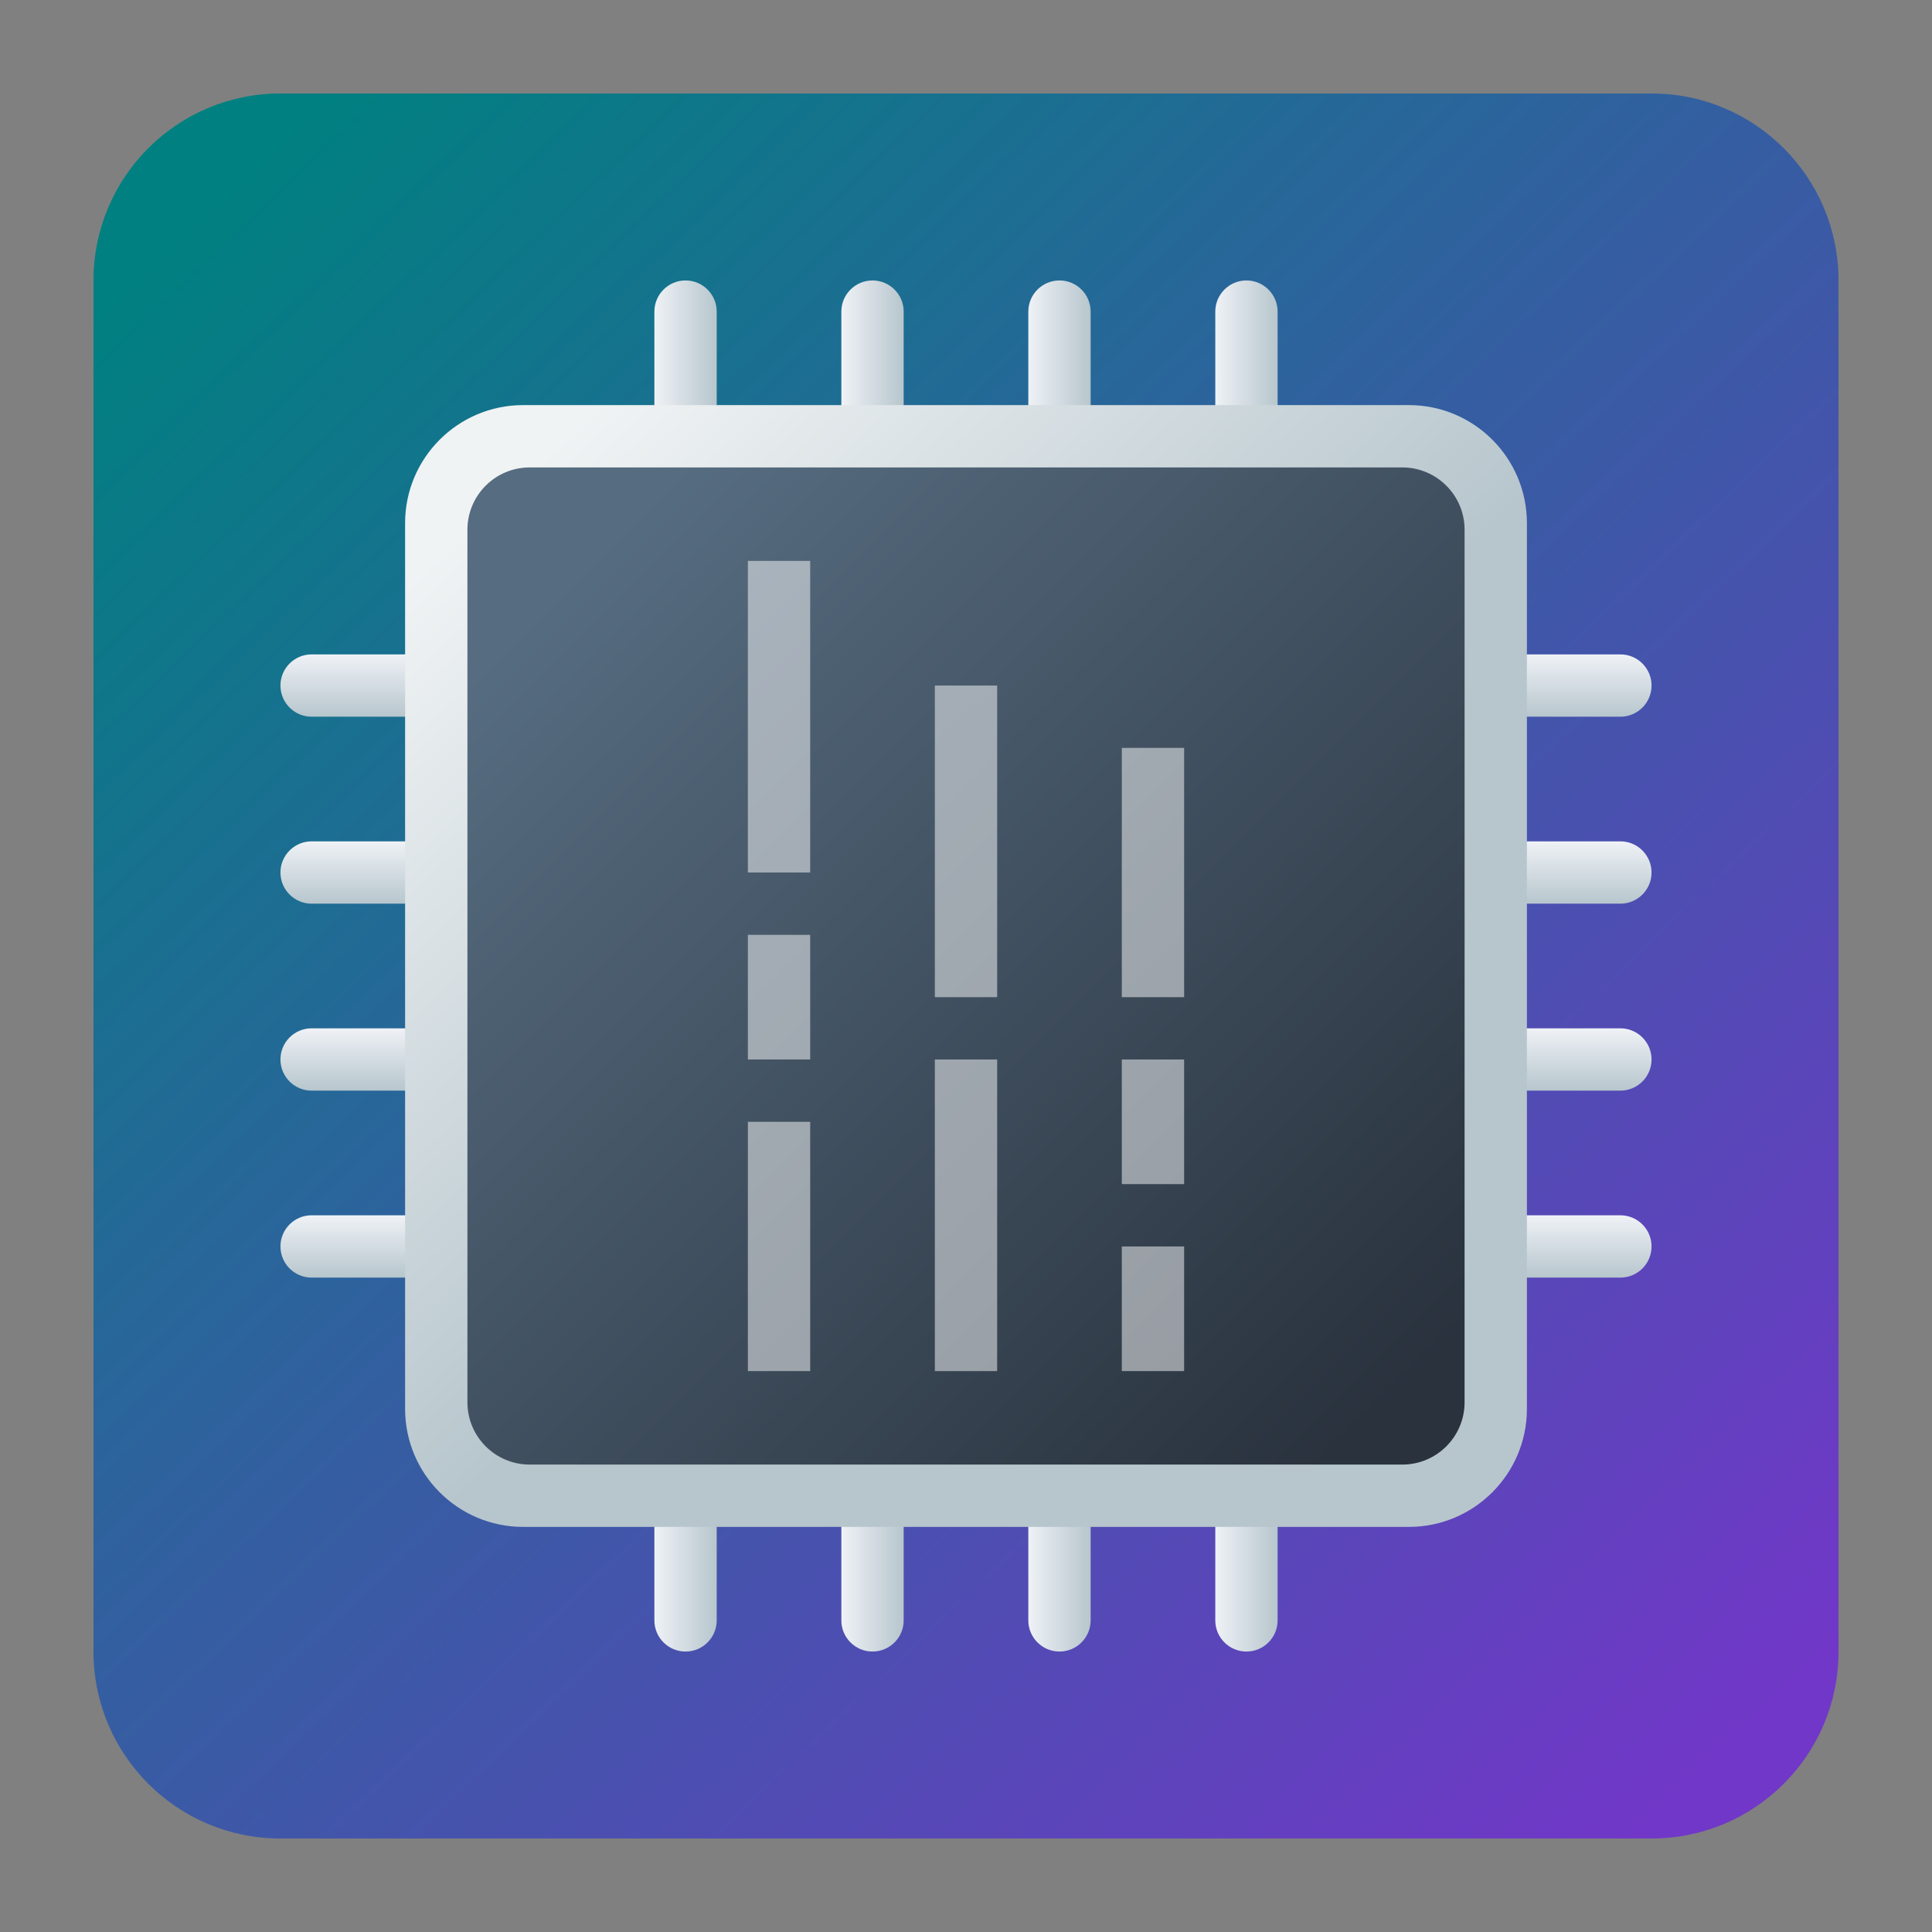 <?xml version="1.0" encoding="UTF-8" standalone="no"?>
<!-- Created with Inkscape (http://www.inkscape.org/) -->

<svg
   width="62"
   height="62"
   viewBox="0 0 62 62"
   version="1.1"
   id="svg1"
   inkscape:version="1.4 (e7c3feb100, 2024-10-09)"
   sodipodi:docname="application-x-firmware.svg"
   xmlns:inkscape="http://www.inkscape.org/namespaces/inkscape"
   xmlns:sodipodi="http://sodipodi.sourceforge.net/DTD/sodipodi-0.dtd"
   xmlns:xlink="http://www.w3.org/1999/xlink"
   xmlns="http://www.w3.org/2000/svg"
   xmlns:svg="http://www.w3.org/2000/svg">
  <rect x="0" y="0" width="62" height="62" fill="#808080" stroke="none"/>
  <sodipodi:namedview
     id="namedview1"
     pagecolor="#ffffff"
     bordercolor="#000000"
     borderopacity="0.25"
     inkscape:showpageshadow="2"
     inkscape:pageopacity="0.0"
     inkscape:pagecheckerboard="0"
     inkscape:deskcolor="#d1d1d1"
     inkscape:document-units="px"
     inkscape:zoom="10.74725"
     inkscape:cx="20.702971"
     inkscape:cy="33.403894"
     inkscape:window-width="1920"
     inkscape:window-height="994"
     inkscape:window-x="0"
     inkscape:window-y="0"
     inkscape:window-maximized="1"
     inkscape:current-layer="layer1" />
  <defs
     id="defs1">
    <linearGradient
       id="linearGradient6"
       inkscape:collect="always">
      <stop
         style="stop-color:#f0f3f4;stop-opacity:1;"
         offset="0"
         id="stop6" />
      <stop
         style="stop-color:#b7c6cd;stop-opacity:1;"
         offset="0.484"
         id="stop8" />
      <stop
         style="stop-color:#b7c6cd;stop-opacity:1;"
         offset="1"
         id="stop7" />
    </linearGradient>
    <linearGradient
       id="linearGradient3"
       inkscape:collect="always">
      <stop
         style="stop-color:#008080;stop-opacity:1"
         offset="0"
         id="stop3" />
      <stop
         style="stop-color:#7137c8;stop-opacity:1"
         offset="1"
         id="stop4" />
    </linearGradient>
    <linearGradient
       id="linearGradient1"
       inkscape:collect="always">
      <stop
         style="stop-color:#566c80;stop-opacity:1;"
         offset="0"
         id="stop1" />
      <stop
         style="stop-color:#29323d;stop-opacity:1;"
         offset="1"
         id="stop2" />
    </linearGradient>
    <radialGradient
       id="paint664_radial_890_11"
       cx="0"
       cy="0"
       r="1"
       gradientUnits="userSpaceOnUse"
       gradientTransform="matrix(-16,-10,10,-16,583,171)">
      <stop
         offset="0.421"
         stop-color="#B7C6CD"
         id="stop2071" />
      <stop
         offset="1"
         stop-color="#EFF2F6"
         id="stop2072" />
    </radialGradient>
    <linearGradient
       id="paint665_linear_890_11"
       x1="605"
       y1="180"
       x2="601.466"
       y2="162.723"
       gradientUnits="userSpaceOnUse">
      <stop
         stop-color="#5200FF"
         id="stop2073" />
      <stop
         offset="1"
         stop-color="#0085FF"
         id="stop2074" />
    </linearGradient>
    <linearGradient
       id="paint666_linear_890_11"
       x1="567"
       y1="181"
       x2="562.118"
       y2="174.183"
       gradientUnits="userSpaceOnUse">
      <stop
         stop-color="#5200FF"
         id="stop2075" />
      <stop
         offset="0.67"
         stop-color="#0085FF"
         id="stop2076" />
    </linearGradient>
    <linearGradient
       id="paint667_linear_890_11"
       x1="605"
       y1="180"
       x2="597.32"
       y2="174.24"
       gradientUnits="userSpaceOnUse">
      <stop
         stop-color="#5200FF"
         id="stop2077" />
      <stop
         offset="1"
         stop-color="#0085FF"
         id="stop2078" />
    </linearGradient>
    <linearGradient
       id="paint668_linear_890_11"
       x1="567"
       y1="180"
       x2="561.24"
       y2="172.32"
       gradientUnits="userSpaceOnUse">
      <stop
         stop-color="#5200FF"
         id="stop2079" />
      <stop
         offset="1"
         stop-color="#0085FF"
         id="stop2080" />
    </linearGradient>
    <linearGradient
       id="paint669_linear_890_11"
       x1="607"
       y1="179"
       x2="602.506"
       y2="171.809"
       gradientUnits="userSpaceOnUse">
      <stop
         stop-color="#5200FF"
         id="stop2081" />
      <stop
         offset="1"
         stop-color="#0085FF"
         id="stop2082" />
    </linearGradient>
    <linearGradient
       id="paint670_linear_890_11"
       x1="607"
       y1="217"
       x2="568.826"
       y2="170.016"
       gradientUnits="userSpaceOnUse">
      <stop
         stop-color="#5200FF"
         id="stop2083" />
      <stop
         offset="1"
         stop-color="#0085FF"
         id="stop2084" />
    </linearGradient>
    <radialGradient
       id="paint671_radial_890_11"
       cx="0"
       cy="0"
       r="1"
       gradientUnits="userSpaceOnUse"
       gradientTransform="matrix(0,20,-16,0,583,187)">
      <stop
         offset="0.87"
         stop-color="#EFF2F6"
         id="stop2085" />
      <stop
         offset="1"
         stop-color="#B7C6CD"
         id="stop2086" />
    </radialGradient>
    <linearGradient
       id="paint65_linear_890_11"
       x1="83"
       y1="975"
       x2="83"
       y2="1017"
       gradientUnits="userSpaceOnUse"
       gradientTransform="matrix(0.466,0,0,0.476,-27.135,-462.309)">
      <stop
         stop-color="#EFF2F6"
         id="stop872"
         offset="0"
         style="stop-color:#51697b;stop-opacity:1;" />
      <stop
         offset="1"
         stop-color="#B7C6CD"
         id="stop873"
         style="stop-color:#3d4f5c;stop-opacity:1;" />
    </linearGradient>
    <linearGradient
       id="paint574_linear_890_11"
       x1="711"
       y1="309"
       x2="710.431"
       y2="301.041"
       gradientUnits="userSpaceOnUse"
       gradientTransform="matrix(0.366,0,0,0.357,-238.182,-91.845)">
      <stop
         stop-color="#2E2E41"
         id="stop1891"
         offset="0"
         style="stop-color:#33404c;stop-opacity:1;" />
      <stop
         offset="1"
         stop-color="#566C80"
         id="stop1892"
         style="stop-color:#6a839a;stop-opacity:1;" />
    </linearGradient>
    <linearGradient
       id="paint575_linear_890_11"
       x1="711.067"
       y1="273.835"
       x2="710.261"
       y2="284.309"
       gradientUnits="userSpaceOnUse"
       gradientTransform="matrix(-0.366,0,0,-0.357,261.278,105.839)"
       xlink:href="#paint574_linear_890_11">
      <stop
         stop-color="#2E2E41"
         id="stop1893"
         offset="0"
         style="stop-color:#313d48;stop-opacity:1;" />
      <stop
         offset="1"
         stop-color="#566C80"
         id="stop1894"
         style="stop-color:#70889f;stop-opacity:1;" />
    </linearGradient>
    <linearGradient
       id="paint431_linear_890_11"
       x1="213"
       y1="517"
       x2="157"
       y2="461"
       gradientUnits="userSpaceOnUse">
      <stop
         offset="0.405"
         stop-color="#5200FF"
         id="stop1604" />
      <stop
         offset="1"
         stop-color="#0085FF"
         id="stop1605" />
    </linearGradient>
    <linearGradient
       id="paint432_linear_890_11"
       x1="175"
       y1="489"
       x2="177"
       y2="489"
       gradientUnits="userSpaceOnUse">
      <stop
         stop-color="#EFF2F6"
         id="stop1606" />
      <stop
         offset="1"
         stop-color="#B7C6CD"
         id="stop1607" />
    </linearGradient>
    <linearGradient
       id="paint434_linear_890_11"
       x1="181"
       y1="489"
       x2="183"
       y2="489"
       gradientUnits="userSpaceOnUse">
      <stop
         stop-color="#EFF2F6"
         id="stop1610" />
      <stop
         offset="1"
         stop-color="#B7C6CD"
         id="stop1611" />
    </linearGradient>
    <linearGradient
       id="paint436_linear_890_11"
       x1="187"
       y1="489"
       x2="189"
       y2="489"
       gradientUnits="userSpaceOnUse">
      <stop
         stop-color="#EFF2F6"
         id="stop1614" />
      <stop
         offset="1"
         stop-color="#B7C6CD"
         id="stop1615" />
    </linearGradient>
    <linearGradient
       id="paint438_linear_890_11"
       x1="193"
       y1="489"
       x2="195"
       y2="489"
       gradientUnits="userSpaceOnUse">
      <stop
         stop-color="#EFF2F6"
         id="stop1618" />
      <stop
         offset="1"
         stop-color="#B7C6CD"
         id="stop1619" />
    </linearGradient>
    <linearGradient
       id="paint440_linear_890_11"
       x1="185"
       y1="479"
       x2="185"
       y2="481"
       gradientUnits="userSpaceOnUse">
      <stop
         stop-color="#EFF2F6"
         id="stop1622" />
      <stop
         offset="1"
         stop-color="#B7C6CD"
         id="stop1623" />
    </linearGradient>
    <linearGradient
       id="paint442_linear_890_11"
       x1="185"
       y1="485"
       x2="185"
       y2="487"
       gradientUnits="userSpaceOnUse">
      <stop
         stop-color="#EFF2F6"
         id="stop1626" />
      <stop
         offset="1"
         stop-color="#B7C6CD"
         id="stop1627" />
    </linearGradient>
    <linearGradient
       id="paint444_linear_890_11"
       x1="185"
       y1="491"
       x2="185"
       y2="493"
       gradientUnits="userSpaceOnUse">
      <stop
         stop-color="#EFF2F6"
         id="stop1630" />
      <stop
         offset="1"
         stop-color="#B7C6CD"
         id="stop1631" />
    </linearGradient>
    <linearGradient
       id="paint446_linear_890_11"
       x1="185"
       y1="497"
       x2="185"
       y2="499"
       gradientUnits="userSpaceOnUse">
      <stop
         stop-color="#EFF2F6"
         id="stop1634" />
      <stop
         offset="1"
         stop-color="#B7C6CD"
         id="stop1635" />
    </linearGradient>
    <linearGradient
       id="paint448_linear_890_11"
       x1="167"
       y1="471"
       x2="203"
       y2="507"
       gradientUnits="userSpaceOnUse">
      <stop
         stop-color="#EFF2F6"
         id="stop1638" />
      <stop
         offset="0.493"
         stop-color="#B7C6CD"
         id="stop1639" />
    </linearGradient>
    <linearGradient
       id="paint449_linear_890_11"
       x1="201"
       y1="505"
       x2="169"
       y2="473"
       gradientUnits="userSpaceOnUse">
      <stop
         offset="0.389"
         stop-color="#2E2E41"
         id="stop1640" />
      <stop
         offset="1"
         stop-color="#566C80"
         id="stop1641" />
    </linearGradient>
    <linearGradient
       id="paint450_linear_890_11"
       x1="177"
       y1="481"
       x2="193"
       y2="497"
       gradientUnits="userSpaceOnUse">
      <stop
         offset="0.184"
         stop-color="#566C80"
         id="stop1642" />
      <stop
         offset="0.912"
         stop-color="#2E2E41"
         id="stop1643" />
    </linearGradient>
    <linearGradient
       inkscape:collect="always"
       xlink:href="#paint432_linear_890_11"
       id="linearGradient5"
       gradientUnits="userSpaceOnUse"
       x1="175"
       y1="489"
       x2="177"
       y2="489" />
    <linearGradient
       inkscape:collect="always"
       xlink:href="#paint432_linear_890_11"
       id="linearGradient8"
       gradientUnits="userSpaceOnUse"
       x1="175"
       y1="489"
       x2="177"
       y2="489" />
    <linearGradient
       inkscape:collect="always"
       xlink:href="#paint434_linear_890_11"
       id="linearGradient9"
       gradientUnits="userSpaceOnUse"
       x1="181"
       y1="489"
       x2="183"
       y2="489" />
    <linearGradient
       inkscape:collect="always"
       xlink:href="#paint434_linear_890_11"
       id="linearGradient10"
       gradientUnits="userSpaceOnUse"
       x1="181"
       y1="489"
       x2="183"
       y2="489" />
    <linearGradient
       inkscape:collect="always"
       xlink:href="#paint436_linear_890_11"
       id="linearGradient11"
       gradientUnits="userSpaceOnUse"
       x1="187"
       y1="489"
       x2="189"
       y2="489" />
    <linearGradient
       inkscape:collect="always"
       xlink:href="#paint436_linear_890_11"
       id="linearGradient12"
       gradientUnits="userSpaceOnUse"
       x1="187"
       y1="489"
       x2="189"
       y2="489" />
    <linearGradient
       inkscape:collect="always"
       xlink:href="#paint438_linear_890_11"
       id="linearGradient13"
       gradientUnits="userSpaceOnUse"
       x1="193"
       y1="489"
       x2="195"
       y2="489" />
    <linearGradient
       inkscape:collect="always"
       xlink:href="#paint438_linear_890_11"
       id="linearGradient14"
       gradientUnits="userSpaceOnUse"
       x1="193"
       y1="489"
       x2="195"
       y2="489" />
    <linearGradient
       inkscape:collect="always"
       xlink:href="#paint440_linear_890_11"
       id="linearGradient15"
       gradientUnits="userSpaceOnUse"
       x1="185"
       y1="479"
       x2="185"
       y2="481" />
    <linearGradient
       inkscape:collect="always"
       xlink:href="#paint440_linear_890_11"
       id="linearGradient16"
       gradientUnits="userSpaceOnUse"
       x1="185"
       y1="479"
       x2="185"
       y2="481" />
    <linearGradient
       inkscape:collect="always"
       xlink:href="#paint442_linear_890_11"
       id="linearGradient17"
       gradientUnits="userSpaceOnUse"
       x1="185"
       y1="485"
       x2="185"
       y2="487" />
    <linearGradient
       inkscape:collect="always"
       xlink:href="#paint442_linear_890_11"
       id="linearGradient18"
       gradientUnits="userSpaceOnUse"
       x1="185"
       y1="485"
       x2="185"
       y2="487" />
    <linearGradient
       inkscape:collect="always"
       xlink:href="#paint444_linear_890_11"
       id="linearGradient19"
       gradientUnits="userSpaceOnUse"
       x1="185"
       y1="491"
       x2="185"
       y2="493" />
    <linearGradient
       inkscape:collect="always"
       xlink:href="#paint444_linear_890_11"
       id="linearGradient20"
       gradientUnits="userSpaceOnUse"
       x1="185"
       y1="491"
       x2="185"
       y2="493" />
    <linearGradient
       inkscape:collect="always"
       xlink:href="#paint446_linear_890_11"
       id="linearGradient21"
       gradientUnits="userSpaceOnUse"
       x1="185"
       y1="497"
       x2="185"
       y2="499" />
    <linearGradient
       inkscape:collect="always"
       xlink:href="#paint446_linear_890_11"
       id="linearGradient22"
       gradientUnits="userSpaceOnUse"
       x1="185"
       y1="497"
       x2="185"
       y2="499" />
    <linearGradient
       inkscape:collect="always"
       xlink:href="#linearGradient1"
       id="linearGradient2"
       x1="172.4"
       y1="476.4"
       x2="198.785"
       y2="502.808"
       gradientUnits="userSpaceOnUse" />
    <linearGradient
       inkscape:collect="always"
       xlink:href="#linearGradient3"
       id="linearGradient4"
       x1="161.559"
       y1="463.468"
       x2="209.874"
       y2="514.011"
       gradientUnits="userSpaceOnUse" />
    <linearGradient
       inkscape:collect="always"
       xlink:href="#linearGradient6"
       id="linearGradient7"
       x1="171"
       y1="473"
       x2="203"
       y2="507"
       gradientUnits="userSpaceOnUse" />
  </defs>
  <g
     inkscape:label="Layer 1"
     inkscape:groupmode="layer"
     id="layer1">
    <g
       id="g1"
       transform="translate(2,2)">
      <g
         id="g2274"
         transform="translate(-156,-460)">
        <g
           id="g2273">
          <path
             d="m 157,467 c 0,-3.314 2.686,-6 6,-6 h 44 c 3.314,0 6,2.686 6,6 v 44 c 0,3.314 -2.686,6 -6,6 h -44 c -3.314,0 -6,-2.686 -6,-6 z"
             id="path421"
             style="fill:url(#linearGradient4)" />
          <path
             d="m 176,467 c -0.552,0 -1,0.448 -1,1 v 4 c 0,0.552 0.448,1 1,1 0.552,0 1,-0.448 1,-1 v -4 c 0,-0.552 -0.448,-1 -1,-1 z"
             fill="url(#paint432_linear_890_11)"
             id="path422"
             style="fill:url(#linearGradient5)" />
          <path
             d="m 176,505 c -0.552,0 -1,0.448 -1,1 v 4 c 0,0.552 0.448,1 1,1 0.552,0 1,-0.448 1,-1 v -4 c 0,-0.552 -0.448,-1 -1,-1 z"
             fill="url(#paint433_linear_890_11)"
             id="path423"
             style="fill:url(#linearGradient8)" />
          <path
             d="m 182,467 c -0.552,0 -1,0.448 -1,1 v 4 c 0,0.552 0.448,1 1,1 0.552,0 1,-0.448 1,-1 v -4 c 0,-0.552 -0.448,-1 -1,-1 z"
             fill="url(#paint434_linear_890_11)"
             id="path424"
             style="fill:url(#linearGradient9)" />
          <path
             d="m 182,505 c -0.552,0 -1,0.448 -1,1 v 4 c 0,0.552 0.448,1 1,1 0.552,0 1,-0.448 1,-1 v -4 c 0,-0.552 -0.448,-1 -1,-1 z"
             fill="url(#paint435_linear_890_11)"
             id="path425"
             style="fill:url(#linearGradient10)" />
          <path
             d="m 188,467 c -0.552,0 -1,0.448 -1,1 v 4 c 0,0.552 0.448,1 1,1 0.552,0 1,-0.448 1,-1 v -4 c 0,-0.552 -0.448,-1 -1,-1 z"
             fill="url(#paint436_linear_890_11)"
             id="path426"
             style="fill:url(#linearGradient11)" />
          <path
             d="m 188,505 c -0.552,0 -1,0.448 -1,1 v 4 c 0,0.552 0.448,1 1,1 0.552,0 1,-0.448 1,-1 v -4 c 0,-0.552 -0.448,-1 -1,-1 z"
             fill="url(#paint437_linear_890_11)"
             id="path427"
             style="fill:url(#linearGradient12)" />
          <path
             d="m 194,467 c -0.552,0 -1,0.448 -1,1 v 4 c 0,0.552 0.448,1 1,1 0.552,0 1,-0.448 1,-1 v -4 c 0,-0.552 -0.448,-1 -1,-1 z"
             fill="url(#paint438_linear_890_11)"
             id="path428"
             style="fill:url(#linearGradient13)" />
          <path
             d="m 194,505 c -0.552,0 -1,0.448 -1,1 v 4 c 0,0.552 0.448,1 1,1 0.552,0 1,-0.448 1,-1 v -4 c 0,-0.552 -0.448,-1 -1,-1 z"
             fill="url(#paint439_linear_890_11)"
             id="path429"
             style="fill:url(#linearGradient14)" />
          <path
             d="m 207,480 c 0,-0.552 -0.448,-1 -1,-1 h -4 c -0.552,0 -1,0.448 -1,1 0,0.552 0.448,1 1,1 h 4 c 0.552,0 1,-0.448 1,-1 z"
             fill="url(#paint440_linear_890_11)"
             id="path430"
             style="fill:url(#linearGradient15)" />
          <path
             d="m 169,480 c 0,-0.552 -0.448,-1 -1,-1 h -4 c -0.552,0 -1,0.448 -1,1 0,0.552 0.448,1 1,1 h 4 c 0.552,0 1,-0.448 1,-1 z"
             fill="url(#paint441_linear_890_11)"
             id="path431"
             style="fill:url(#linearGradient16)" />
          <path
             d="m 207,486 c 0,-0.552 -0.448,-1 -1,-1 h -4 c -0.552,0 -1,0.448 -1,1 0,0.552 0.448,1 1,1 h 4 c 0.552,0 1,-0.448 1,-1 z"
             fill="url(#paint442_linear_890_11)"
             id="path432"
             style="fill:url(#linearGradient17)" />
          <path
             d="m 169,486 c 0,-0.552 -0.448,-1 -1,-1 h -4 c -0.552,0 -1,0.448 -1,1 0,0.552 0.448,1 1,1 h 4 c 0.552,0 1,-0.448 1,-1 z"
             fill="url(#paint443_linear_890_11)"
             id="path433"
             style="fill:url(#linearGradient18)" />
          <path
             d="m 207,492 c 0,-0.552 -0.448,-1 -1,-1 h -4 c -0.552,0 -1,0.448 -1,1 0,0.552 0.448,1 1,1 h 4 c 0.552,0 1,-0.448 1,-1 z"
             fill="url(#paint444_linear_890_11)"
             id="path434"
             style="fill:url(#linearGradient19)" />
          <path
             d="m 169,492 c 0,-0.552 -0.448,-1 -1,-1 h -4 c -0.552,0 -1,0.448 -1,1 0,0.552 0.448,1 1,1 h 4 c 0.552,0 1,-0.448 1,-1 z"
             fill="url(#paint445_linear_890_11)"
             id="path435"
             style="fill:url(#linearGradient20)" />
          <path
             d="m 207,498 c 0,-0.552 -0.448,-1 -1,-1 h -4 c -0.552,0 -1,0.448 -1,1 0,0.552 0.448,1 1,1 h 4 c 0.552,0 1,-0.448 1,-1 z"
             fill="url(#paint446_linear_890_11)"
             id="path436"
             style="fill:url(#linearGradient21)" />
          <path
             d="m 169,498 c 0,-0.552 -0.448,-1 -1,-1 h -4 c -0.552,0 -1,0.448 -1,1 0,0.552 0.448,1 1,1 h 4 c 0.552,0 1,-0.448 1,-1 z"
             fill="url(#paint447_linear_890_11)"
             id="path437"
             style="fill:url(#linearGradient22)" />
          <path
             d="m 167,474.789 c 0,-2.092 1.697,-3.789 3.789,-3.789 h 28.422 c 2.092,0 3.789,1.697 3.789,3.789 v 28.422 c 0,2.092 -1.697,3.789 -3.789,3.789 H 170.789 C 168.697,507 167,505.303 167,503.211 Z"
             id="path438"
             style="fill:url(#linearGradient7)" />
          <path
             d="m 169,475 c 0,-1.105 0.895,-2 2,-2 h 28 c 1.105,0 2,0.895 2,2 v 28 c 0,1.105 -0.895,2 -2,2 h -28 c -1.105,0 -2,-0.895 -2,-2 z"
             id="path439"
             style="fill:url(#linearGradient2)" />
        </g>
      </g>
    </g>
    <g
       style="opacity:0.5;fill:#ffffff"
       id="g20"
       transform="matrix(-2,0,0,-2,56,56)">
      <rect
         width="1"
         height="2"
         x="9"
         y="6"
         id="rect13" />
      <rect
         width="1"
         height="2"
         x="9"
         y="9"
         id="rect14" />
      <rect
         width="1"
         height="4"
         x="9"
         y="12"
         id="rect15" />
      <rect
         width="1"
         height="5"
         x="12"
         y="6"
         id="rect16" />
      <rect
         width="1"
         height="5"
         x="12"
         y="12"
         id="rect17" />
      <rect
         width="1"
         height="4"
         x="15"
         y="6"
         id="rect18" />
      <rect
         width="1"
         height="2"
         x="15"
         y="11"
         id="rect19" />
      <rect
         width="1"
         height="5"
         x="15"
         y="14"
         id="rect20" />
    </g>
  </g>
</svg>
